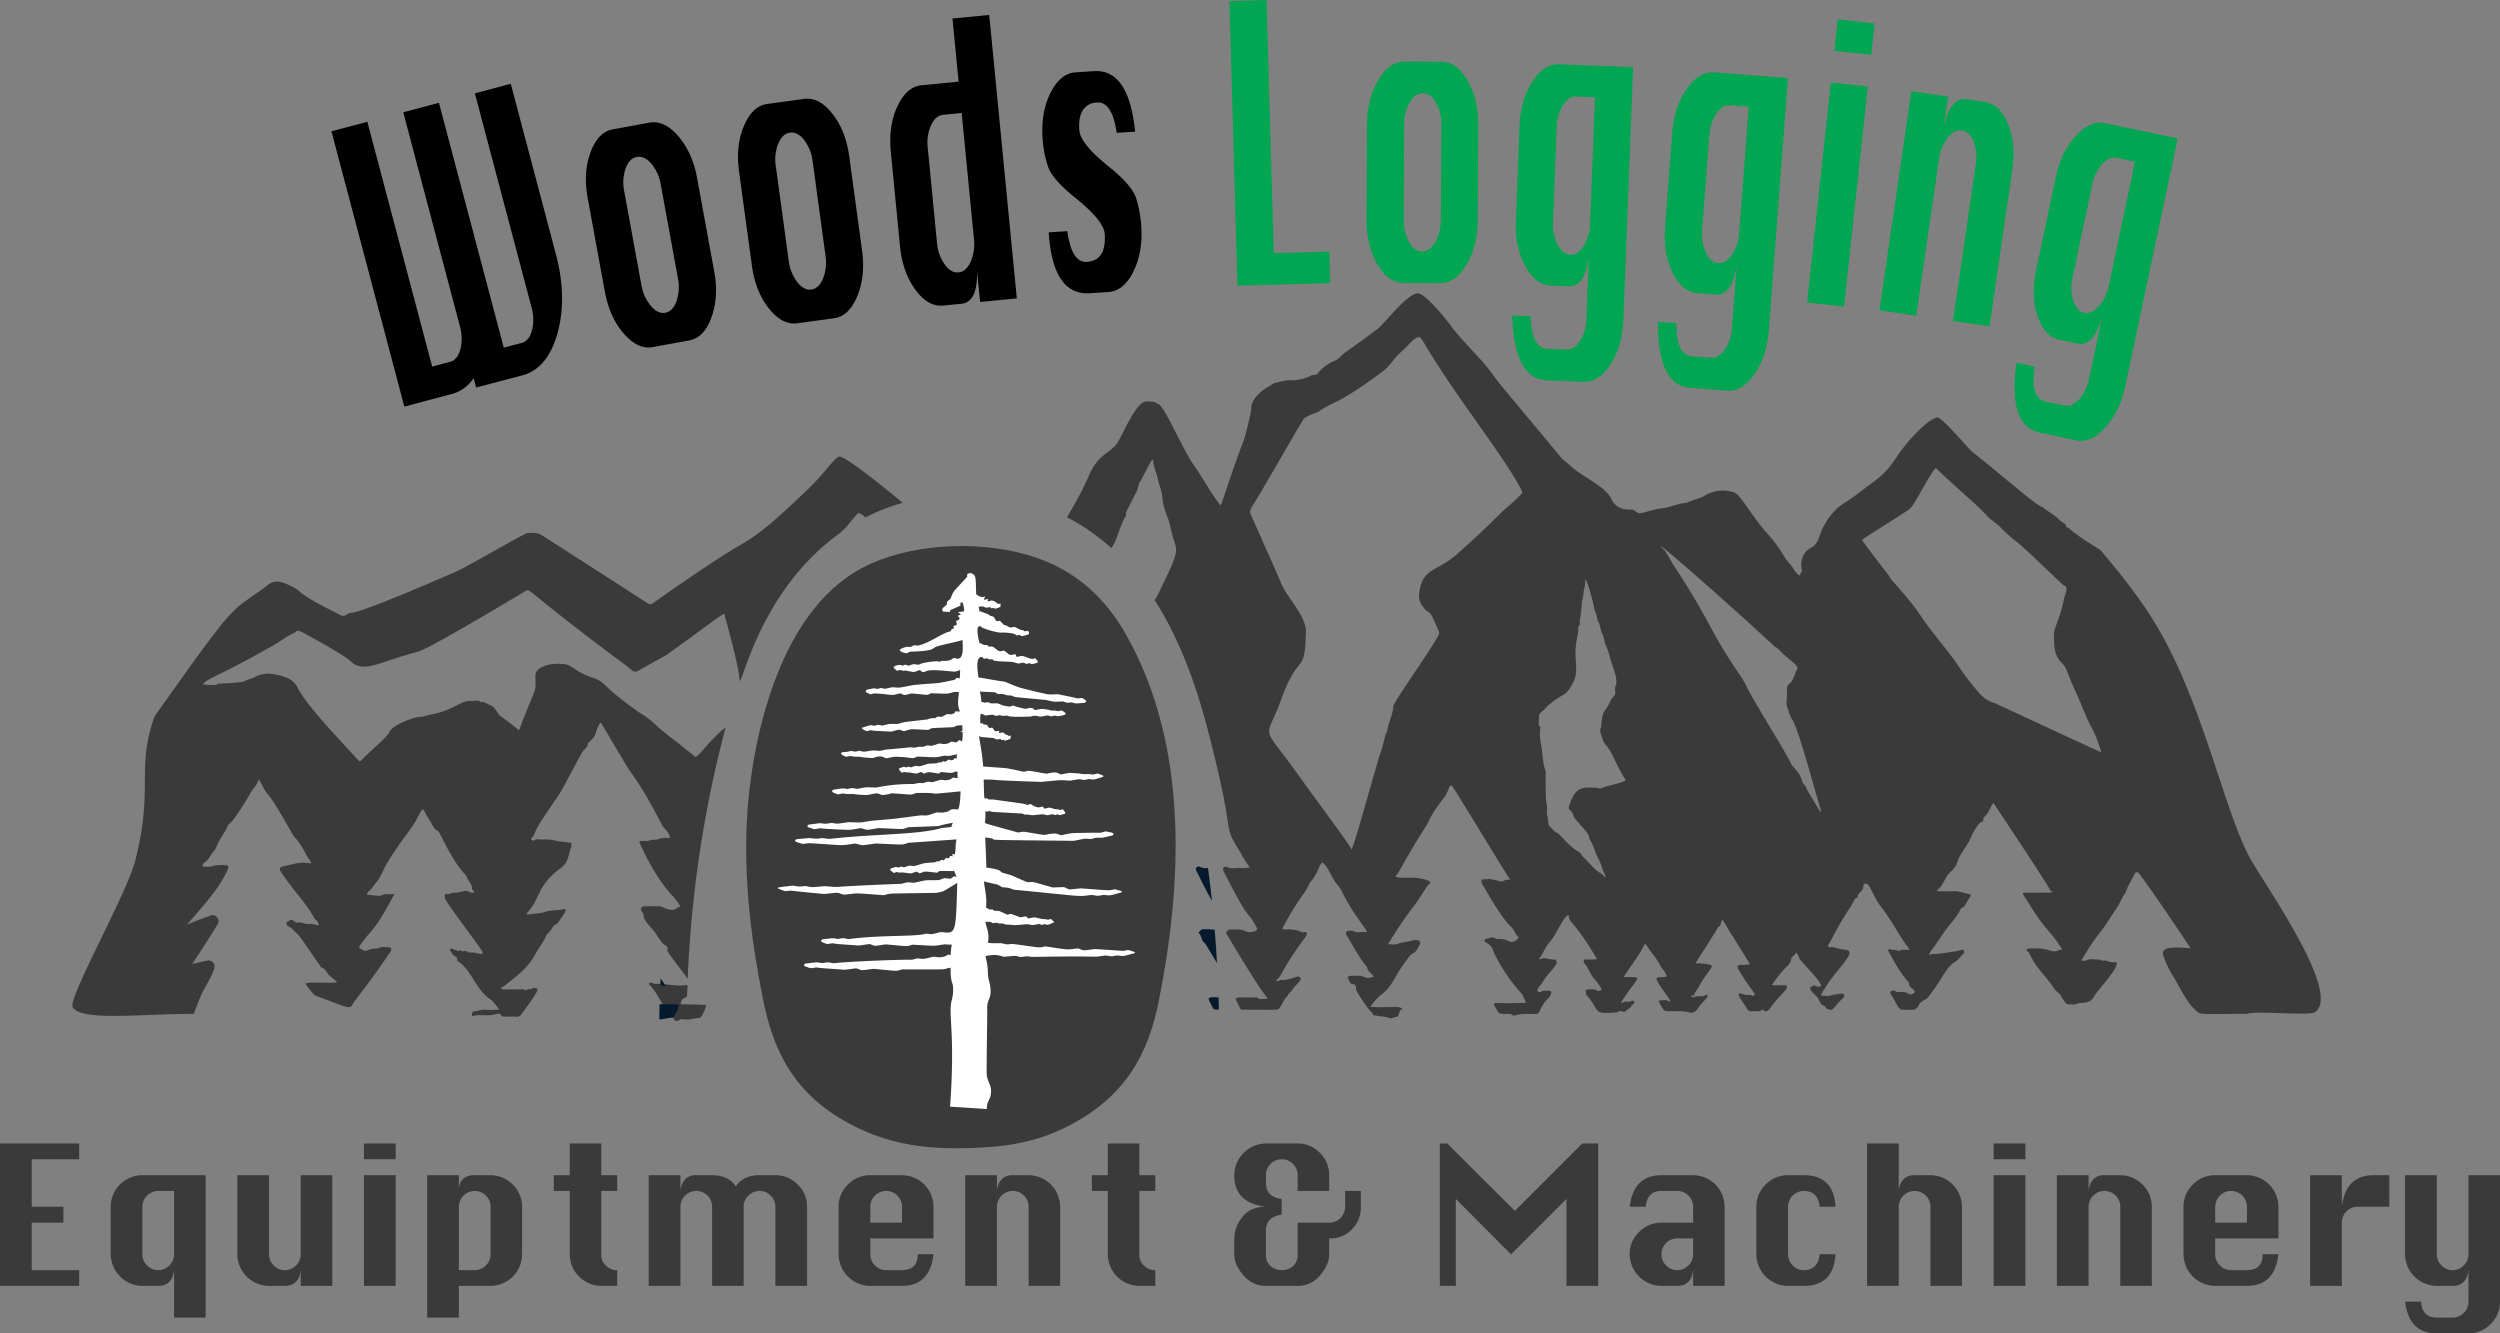 <svg id="Layer_1" data-name="Layer 1" xmlns="http://www.w3.org/2000/svg" width="1145.607" height="610.999" viewBox="0 0 1145.607 610.999">
  <rect x="0" y="0" width="1145.607" height="610.999" fill="#808080" stroke="none"/>
  <defs>
    <style>
      .cls-1 {
        fill: #3a3a3a;
      }

      .cls-2 {
        fill: #fff;
      }

      .cls-3 {
        fill: #051b2d;
      }

      .cls-4 {
        fill: #00a651;
      }
    </style>
  </defs>
  <title>favicon</title>
  <g>
    <path class="cls-1" d="M342.219,376.508c1.628-33.163,13.128-95.65,53.278-116.474,20.589-10.678,50.918-12.677,74.988-5.858,23.507,6.659,36.952,21.567,45.415,36.471,29.066,51.19,25.876,114.517,15.005,168.576C526.259,481.719,516.69,503.006,487.19,517.129c-15.053,7.206-29.793,8.899-48.069,9.051-17.816.148-32.677-2.703-46.927-9.744-29.488-14.571-38.152-36.47-42.679-59.148C344.173,430.523,340.894,403.505,342.219,376.508Z" transform="translate(0 0)"/>
    <path class="cls-1" d="M33.316,461.538c3.942,6.559,30.869,3.061,55.482,3.061,1.276-3.189,2.387-6.578,3.753-9.402,1.84-3.826,4.555-7.598,5.703-11.679a2.739,2.739,0,0,0-3.316-3.316c-2.332.419-4.537,1.075-6.796,1.476,3.972-6.031,7.926-12.117,11.661-18.257,1.184-1.913-.802-4.683-3.043-3.936-3.808,1.257-7.471,2.697-11.133,4.245,6.527-7.45,15.453-17.158,18.858-25.636.347-.864.164-1.512-.638-1.549a19.14,19.14,0,0,0-5.594.11,10.585,10.585,0,0,1-5.575.273c.328-.565.51-1.439,1.039-1.713,1.986-1.057,2.496-3.261,3.936-4.755a8.245,8.245,0,0,0,1.731-2.897c1.33-3.426,3.826-6.031,5.102-9.402.606-1.111,1.375.366,10.021-14.248,2.279-4.036,2.154-2.431,4.1-6.651,1.055,1.188,2.498,4.991,3.936,6.487,3.417,3.56,11.811,19.426,12.408,19.824,2.551,2.66,4.191,5.94,5.976,9.092.652,1.442,1.567,1.553,1.567,3.025a16.581,16.581,0,0,0-6.96,0c-8.946,2.198-9.421.423-2.879,9.366,3.826,5.102,8.145,9.839,11.188,15.36.925,1.704,1.644.802,2.241,3.59-1.357,0-1.501-.758-4.992-.583-1.549.055-2.879-.948-4.446-.692-1.81.509-2.417-2.46-4.3-.656-.291.237-.966,0-1.02.82-.055.693.146,1.33.729,1.512a7.082,7.082,0,0,1,2.387,1.786c3.268,2.817,3.555,3.985,12.791,17.164,1.822.437,2.278,2.078,3.371,3.298a32.239,32.239,0,0,0,3.407,2.897c2.518,1.676-11.221.024-13.957,1.093.219.346.31.693.528,1.057.164.224,3.323,4.5,3.936,4.5,15.716,5.925,15.806,6.628,17.419,3.371.307-.652,9.642-12.311,17.036-23.578.547-.802.291-1.931-.692-1.913-1.512.018-3.061-.474-4.519.291-1.214.608-2.171-.115-4.683.875-1.786.674-1.84.601-3.353-.255-.474-.255-1.13-.401-1.184-.674-.191-.841,4.806-6.712,5.011-6.942,5.01-5.42,9.802-15.446,10.695-16.818.601-1.057.073-.966-.583-.875-1.476.219-2.952-.346-4.501.528-.945.519-2.583.188-6.997-.219,0-1.367,1.33-1.694,1.95-2.606,1.166-1.64,2.496-3.098,3.589-4.81,2.819-4.713,1.19-4.164,10.55-17.401,2.533-3.644,5.43-7.015,7.306-11.06a21.801,21.801,0,0,1,1.658-2.769c.346-.638.802-.528,1.166.219.947,1.95,2.15,3.699,3.225,5.576.838,1.458,1.421,3.006,3.098,3.644.762.203,5.957,13.049,12.08,19.514a5.611,5.611,0,0,1,1.239,1.877c.638,1.786,2.496,3.006,2.278,5.266,0,.273.51.565.783.856a1.72,1.72,0,0,0,.401.474,2.753,2.753,0,0,1-.802.273,2.881,2.881,0,0,1-1.494-.164c-1.747-1.563-3.105.182-7.07.182-1.166-.018-2.205.984-3.48.62-1.365-.39-.817,1.981-.456,2.569,4.449,7.317,17.651,23.855,17.073,24.434-.986.616-.298.638-4.173-.164-.984-.146-2.004.328-2.933-.474-.456-.346-1.367-.182-2.15-.073-.547.018-1.057-1.312-1.622-.055-1.057-.51-2.314-.565-3.261-1.257-.164-.073-.565.109-.82.273a1.917,1.917,0,0,0-.055.583c.474.638.875,1.33,1.33,1.968.601.875,2.241.984,1.931,2.606,0,.109.31.255.401.419,6.278,4.103,8.165,13.12,14.941,17.528,1.467.997,3.634,4.258,3.826,4.482-.849.425-5.495.267-6.487.164-1.676-.164-3.116.71-4.756.71-1.364,0-1.424,2.314-.747,2.314,2.565-1.215,6.705.302,10.987-1.111a1.701,1.701,0,0,1,2.041.637c.714,1.234,2.612.287,6.888.693a2.434,2.434,0,0,0,2.332-1.203,115.649,115.649,0,0,0,7.07-10.204,2.225,2.225,0,0,0,.164-1.44,2.693,2.693,0,0,0-2.259-.164c-.656.802-1.804.036-2.259.51-.82.856-1.385-.128-2.023-.109-13.486.239-10.422-.06-8.145-1.822,10.659-8.248,11.374-10.14,14.74-15.852,1.512-2.551,3.371-4.81,4.373-7.598,2.059-1.148,2.35-4.045,4.792-4.81,4.822-6.788,3.956-5.882,3.407-6.705a.462.462,0,0,0-.383,0c-2.861.82-5.922.401-8.764,1.385-1.459.531-2.518.521-7.635,1.148-.765.018-.941-.229-.364-.856,6.408-6.968,3.94-12.019,15.706-20.735,2.842-2.15,3.207-5.63,4.227-9.037,0-.109.219-.164.219-.255,0-3.214-.101-1.622-1.494-2.114-1.786-.492-3.826-.237-5.612-.82a19.415,19.415,0,0,0-6.304-.528c-1.275.018-2.642-.583-3.826.583a7.917,7.917,0,0,1-1.221-.693,1.3,1.3,0,0,1,.456-.82c1.465-.889.384-1.995,5.102-8.91,7.559-11.55,6.759-9.468,9.839-15.287,9.98-18.601,7.806-14.599,9.329-16.399a3.581,3.581,0,0,0,1.33-2.278c.055-.619.984-1.257,1.549-1.786a7.23,7.23,0,0,0,2.223-3.808,16.697,16.697,0,0,1,1.749-3.936c.557-.65-.616-1.876,12.317,19.733,4.216,6.607,6.352,8.039,16.453,27.568.119.224,5.55,5.566,2.15,5.339a9.456,9.456,0,0,0-4.045.474c-1.403.565-3.043.073-4.482.747-.729.346-1.676.055-2.496.109-2.15,0-2.15,0-1.13,2.205,10.032,21.418,15.935,22.694,18.075,28.041-.437.11-1.057.055-1.367.328-2.885,2.627-6.517-.619-8.09-.619q-3.416-.082-6.888,0c-1.676.055-2.175,1.146-1.221,2.605.188.288.62.51.62.711.073,3.444,2.751,5.375,4.646,7.78,1.298,1.611,3.891,6.302,5.448,6.742a2.102,2.102,0,0,1,1.093,1.676c-.389,1.128-1.146-.045,9.129,13.629A535.914,535.914,0,0,1,332.52,333.301c-7.367,5.624-12.852,14.407-14.03,13.447-4.093-3.411-15.719-12.381-16.708-13.338-5.014-4.953-6.677-5.399-9.766-7.562C274.068,313.083,278.54,313.01,271.335,310.47c-7.52-2.525-9.172-5.572-12.372-6.068-4.142-.62-10.286-.087-12.955,3.098-.913,1.09-.601,2.446-.601,5.084,0,5.006.159,1.738-7.325,21.446-.2.638-.164.693-.711.237-7.872-6.452-7.826-5.504-8.91-7.106-1.093-1.549-2.077-3.444-4.063-4.154-1.33-.492-2.442-1.622-3.99-1.257-1.585-1.221-3.407-.383-5.12-.528-3.669-.37-8.121,4.451-16.872,5.995-2.205.401-4.263,1.366-6.559,1.33-1.732-.058-12.078,3.695-13.301,6.723-.931,2.303-5.462,5.619-12.991,13.119-.52.518-.911.528-1.367,0-10.215-11.212-22.685-24.079-27.459-32.579-1.141-2.019-2.209-5.458-11.68-6.924a12.444,12.444,0,0,0-8.126,1.312c-1.512.838-3.28,1.057-4.81,1.913-1.384.824-12.136,1.163-12.208,1.203-1.184,1.075-2.642.346-3.99.565a17.581,17.581,0,0,1-2.952-.328c2.088-2.852,7.419-3.621,32.087-17.729,3.371-1.877,6.377-4.373,9.949-5.885.406-.163.684-1.519,3.152-.383.224.106,18.46,9.766,22.339,13.356,6.333,5.846,12.544.555,31.012-4.264,5.263-1.316,49.063-27.666,49.287-27.805,2.152-1.375.468-.114,37.316,27.586,3.699,2.842,7.598,5.412,11.115,8.473,1.421,1.202,2.059,1.13,3.535.273,2.235-1.286,12.364-6.816,12.991-7.27,30.06-21.664,25.748-19.549,26.511-17.091.056.225,6.815,24.067,6.596,28.989,1.208,3.02,9.097-41.241,46.335-67.745,6.609-6.609-2.089,2.794,7.616-8.546.711-.856,2.296.255,3.79,1.603a89.058,89.058,0,0,1,17.055-6.687c-3.571-3.025-25.59-21.173-28.916-21.173-2.173,0-7.033,8.045-15.633,15.998-15.374,14.657-21.953,20.114-30.811,25.035-12.173,7.073-38.309,25.538-39.12,26.165a1.864,1.864,0,0,1-2.478-.055c-.321-.22-48.87-31.489-49.251-31.631a13.661,13.661,0,0,0-5.74-.51c-1.622.164-27.55,15.506-33.18,17.893-57.505,25.003-44.66,16.451-49.925,19.624a2.51,2.51,0,0,1-2.897-.091c-3.247-1.726-15.079-7.207-19.114-11.242a28.357,28.357,0,0,0-7.616-3.644,6.316,6.316,0,0,0-5.831.984c-18.998,14.448-12.139,3.804-52.33,60.493-8.658,24.745-.209,32.616-8.91,66.305C57.969,409.846,30.947,457.603,33.316,461.538Zm264.255-11.06a.792.792,0,0,0,0,.802c2.956,2.706,4.391,6.541,6.76,9.73.893,1.221,3.99,5.302,4.683,6.195a1.407,1.407,0,0,0,1.877.456,2.763,2.763,0,0,1,2.606-.51c2.443.289,4.638-.628,6.924-.692,1.481,0,3.147-5.601,3.261-5.904-13.01-.763-12.109.529-11.479-1.749.319-1.278,1.078-.897,2.624-2.332.192-5.887.756-5.137-1.348-4.92-4.464.364-8.746-.966-13.192-.674-.82,0-2.094-1.022-2.715-.401Zm191.354-213.438a92.76,92.76,0,0,1,20.316,14.103c2.897-3.783,3.589-9.922,6.705-14.704a.555.555,0,0,0,.055-.292c-.31-1.53.692-2.642,1.275-3.863,1.112-2.369,2.332-4.646,3.535-6.924.747-1.44.729-3.261,1.53-4.5,1.486-2.218,4.442-8.98,5.812-10.35.789,1.104-.466.141,1.64,6.159.638,1.95.948,3.972,1.622,5.922a25.922,25.922,0,0,1,1.367,6.578c.434,4.143,2.789,8.61,3.298,11.133,2.527,13.503,6.161,8.293-3.298,27.641-1.221,2.332-2.077,4.883-3.662,7.051,15.415,24.124,22.302,51.328,26.129,66.469,11.041,43.872,4.775,35.413,12.408,47.939,1.55,2.433,1.971,3.994,5.12,8.126a34.948,34.948,0,0,1-5.466.237c-1.735-.072-3.49.538-5.138-.528-.569-.379-2.388.435-1.512,1.859,13.383,26.387,9.907,16.109,15.178,25.928,1.223,1.6-2.966,2.74-4.974,1.749-2.292-1.147-4.647-.773-7.088-.875-1.075-.054-1.276.929-2.004,1.385-.02.39,15.191,25.772,18.822,29.791.346.401.346.747-.255.656-1.312-.219-2.824.62-4.154-.547-.456-.328-1.385-.055-2.132-.055-5.786,0-8.698-.643-7.471,1.567,1.76,3.313,1.67,3.99,2.824,3.99,17.376,0,15.987.472,17.164-1.112,1.221-1.731,1.895-3.936,3.68-5.375-.055-1.13,1.111-1.44,1.64-2.205,3.172-4.475,5.016-4.704,3.717-6.232-1.027-1.027-4.527,1.62-8.637,1.276-.456-.036-.875.401-1.33.565-.237.055-.547-.109-.82-.164.055-.128.055-.346.164-.437,1.713-1.221,2.369-3.17,3.371-4.865a140.981,140.981,0,0,1,9.438-14.157c2.832-4.091-.399-2.468-1.276-2.806-5.437-2.58-9.774.014-8.509-2.405,7.499-14.103,9.424-14.024,12.354-20.48,3.798-3.739,4.52-10.293,6.122-8.691,3.008,3.009,3.332,6.376,6.905,10.513,2.031,2.333,1.686,4.615,10.076,16.453,3.022,4.231,3.331,4.697,2.46,4.61-2.004-.328-4.079.567-6.049-.62-.343-.206-1.002,0-1.512,0-1.64,0-2.041.729-1.184,2.205,2.806,4.628,5.284,9.548,8.782,13.793,1.338,1.625-.611.916,3.061,4.282.838.783.514.799-.346.984-2.051.439-2.041.456-4.063-.328-1.204-.473-3.166-.396-5.74-.328-.984.018-1.567.856-1.039,1.512.692.857.674,2.478,2.478,2.314.292-.054,1.166.929,1.111,1.44-.219,1.676.893,2.788,1.622,3.972,4.838,7.676,5.281,6.772,5.958,8.199.312.701-.516.433,4.573,1.275a6.921,6.921,0,0,1,2.678.474c1.33.856,2.788-.528,4.337-.528.188,0-.179.218.437-1.221.869-2.389.447-1.562,1.713-2.132-1.433-1.909-5.056-.459-14.832-1.111,6.112-8.315,6.424-4.119,12.335-15.014,1.067-1.967,5.672-8.259,5.849-8.436a11.573,11.573,0,0,1,1.968-1.385c1.348-.929,1.822-2.606,2.66-3.881.237-.474-.273-1.695-.783-1.749a8.294,8.294,0,0,0-2.515,0c-2.296.875-4.792.747-7.051,1.64-1.189.376-.993.296-4.282.11a182.535,182.535,0,0,1,10.695-15.998c3.62-4.5,7.034-10.815,7.999-11.406,2.895-1.774-5.167-3.162-8.054-3.061-.225.007-6.684.191-6.96-.31-.565-.747.547-1.111.875-1.676,8.473-15.479,12.868-21.328,13.902-23.559,1.931-4.41,4.883-8.017,7.707-11.844,1.548-2.212,1.901-5.756,3.116-4.628,1.527,1.781,25.513,41.689,26.675,42.928-.929.164-1.996-.069-2.606.364-1.964,1.395-3.589-.656-5.412-.255-.273.054-.729-.401-1.02-.401-1.348.018-2.679.164-4.008.237-.456,1.603.692,2.77,1.294,3.863.931,1.629,7.984,14.158,12.262,17.966a9.362,9.362,0,0,1,2.041,3.189c.237.77,3.138,1.574-1.057,3.48-2.577.623-1.881-1.427-7.252-1.275a1.517,1.517,0,0,1-.929-.11c-1.658-1.439-3.224.173-4.81.146a1.554,1.554,0,0,0-.219,1.075c1.44,1.075,2.97,1.84,3.59,3.517,2.966,7.635,9.988,17.05,13.611,20.68.583,1.348,1.221,2.624,1.822,3.954-14.395.645-15.437-.762-14.558,1.275,2.187,3.568,1.307,3.966,5.776,3.808a3.57,3.57,0,0,1,2.606.583c.744.744,1.791-.583,6.122-.583.821,0,4.144.115,4.956,0,1.59-.199,1.601-3.917,5.375-7.288a4.235,4.235,0,0,0,1.111-1.986c.364-.911-.182-1.385-1.385-1.33-1.166.055-2.387-.219-3.462.638a1.341,1.341,0,0,1-1.111-.164c-.851-1.632.73-2.08,2.241-4.574,2.175-3.638,3.318-4.019,5.976-7.817.656-.893.201-2.442-.765-2.387-1.64.109-3.17-.492-4.737-.619-.865-.089-1.085.721-2.15.401a.961.961,0,0,1,.128-.456c1.804-2.332,2.715-5.211,4.701-7.38,3.015-3.325,6.679-12.522,8.691-12.281,0,3.835,2.151,1.849,12.973,20.17a41.999,41.999,0,0,1-5.229.109.992.992,0,0,0-.692,1.64c2.077,2.259,2.715,5.375,4.92,7.561a23.005,23.005,0,0,1,3.025,4.3c.091.164-.273.747-.528.856-2.473.594-.723-1.358-6.778-.401.182.929.109,2.095.692,2.66,6.269,7.092,2.072,8.575,13.155,7.707,1.057-.109,2.132-1.075,3.116-.51.711.401.92.337,1.367-.109.839-.838,2.275-1.374,2.606-2.277.343-.937,2.114-1.221,1.184-2.478-.219-.237-1.382.288-2.095.419-1.017.186-2.059-.419-2.934.51-.128.164-.528,0-.856-.055a2.042,2.042,0,0,0,.346-.601c7.561-11.779,10.254-11.096,2.059-11.096-1.782-.242-1.152-.013-.565-1.057,4.285-6.296,6.998-9.949,8.582-13.21.401-1.057.929-.911,1.33-.346,1.895,3.225,4.555,5.867,6.25,9.31.456.893,1.294,1.731,1.84,2.642,1.567,2.551,1.53,2.569-1.385,2.66-1.156,0-1.873-.068-2.15.784-.167,1.392,6.156,9.191,6.45,10.367-.31,0-.692.091-.82-.055-1.33-1.039-2.824-.273-4.209-.456-.091,0-.456.601-.364.656,2.523,4.746,2.68,4.205,3.954,4.336,2.954,0,7.66-.222,9.766.51,1.458.528,3.043.036,4.136-1.786,1.659-2.782,6.791-6.637,3.517-6.086-.292.049-.656.401-1.02.456-1.476.109-3.025-.237-4.428.583-.219.164-.638-.218-.984-.419-.055-.055.055-.401.109-.565.237-.51,1.257,1.166,1.221-.456,0-.642,1.211-1.866,2.095-3.48,3.527-6.682,7.577-9.586,5.157-10.021a24.447,24.447,0,0,0-5.976-.656c-1.35.118-.626-.026,5.976-10.696.875-1.403,1.767-2.824,2.715-4.227.474-.692.51-1.749,1.622-2.15.686-.237.514-2.19,1.166-2.843.725.565,2.237,3.358,2.715,4.173,3.955,6.708-3-5.197,10.021,16.107a19.402,19.402,0,0,1-4.537.292,1.076,1.076,0,0,0-.966,1.658c4.183,7.554,8.306,11.763,7.707,12.062-.346.291-1.09.689-1.221.547-.854-.93-1.968-.292-2.915-.492-.856-.201-1.694-.474-2.606-.638-2.294-.388,1.971,4.746,3.207,7.015a2.087,2.087,0,0,0,2.369,1.111c1.458-.291,3.116.565,4.428-.656a.686.686,0,0,1,.565.054c2.075,1.837,2.796-.643,5.029-3.225,5.033-5.812,5.989-6.189,5.812-7.544-.041-.639.41-.528-6.232-.528-.164,0-.31-.164-.51-.219a53.594,53.594,0,0,1,5.685-7.288c1.166-1.33,2.933-2.387,3.061-4.646.039-.772,1.135-1.19,2.442-2.824,2.798,4.666-1.431-.179,6.705,8.91,1.578,1.803,6.218,6.84,3.826,6.669-.62,0-1.385.055-1.731-.237-1.093-1.038-1.549.583-2.423.401-.827,1.322,2.5,3.755,3.353,4.992.893,1.385,1.166,3.189,3.061,3.753.437.128.432.981,1.276,1.276,2.73.955,1.778.764,6.104-3.826.474-.528,1.093-.984,1.549-1.549a1.048,1.048,0,0,0-.875-1.64,33.177,33.177,0,0,0-6.322,1.221c-1.13-.091-2.187-.237-3.334-.292a11.873,11.873,0,0,1,1.786-3.225c5.17-8.894,15.258-16.883,9.62-17.729a26.526,26.526,0,0,1-5.74-1.221c-.741-.271-2.004.51-2.332-.419-.2-.565.656-1.549,1.057-2.296,7.346-14.19,8.887-14.56,10.495-18.148.346-.747.51-1.494,1.458-1.622a.87.87,0,0,0,.51-.619c-.357-1.481,2.966-2.76,2.551-4.865-.073-.419.474-1.166.802-1.166,2.517-.302,3.051,5.267,7.707,11.133,4.537,5.885,7.871,12.627,12.354,18.567,1.129,1.568-2.622-.229-4.701,1.33-1.057-1.038-2.551-.219-3.608-.929-.565-.401-.674,0-.929.2-.51.328-.164.51,0,.856,2.66,4.865,5.248,9.694,8.928,13.775.729.801.255,1.822,1.039,2.442,2.76,2.193,1.956,2.153,1.731,3.006-.802-.237-1.24,1.015-2.46.219-2.948-1.925-4.558-.029-6.213-1.385-.538-.441-3.47-.325-1.694,2.041,1.98,2.64,2.96,6.876,5.157,6.596,3.732-.211,6.057,1.041,7.507-2.496.484-1.157,3.377-2.466,3.626-2.77,7.402-9.019,8.079-13.824,12.991-16.799,1.385-.875,2.405-2.533,3.735-3.699.255-.237.2-.984.146-1.439-.317-.739-2.843.278-3.626.383-3.517.401-6.906,1.294-10.422,1.221a5.785,5.785,0,0,0-1.895.565,5.336,5.336,0,0,1,.656-1.731c2.66-3.334,4.792-6.96,7.361-10.35,1.494-2.095,3.334-4.008,4.737-6.158,1.663-1.997,1.262-3.44,3.079-3.753,1.075-1.676,2.15-3.444,3.225-5.157.109-.164-.237-.82-.456-.82-2.369-.401-4.592-1.33-6.96-1.33-.605.013-7.491.18-7.999-.2.073-.146.073-.364.237-.419,2.861-2.278,3.425-6.286,6.323-8.582a9,9,0,0,0,2.715-4.226c1.385-4.1,4.519-7.197,6.195-11.188a25.946,25.946,0,0,1,3.936-6.487c.565-.674,1.95-.456,1.786-2.059-.055-.711,1.275-1.476,1.804-2.351,1.257-2.104,1.588-3.212,2.788-5.011.227.34,25.763,38.675,25.91,39.83.304,1.32,6.212,1.348-11.078,1.348-1.549,0-1.64.164-.711,1.603,2.442,3.772,4.756,7.653,7.416,11.297,3.906,5.248,5.744,6.269,9.967,13.028-.984.255-2.004.71-3.025.929-2.73.168-2.496-.853-7.215-1.257-.544-.031-5.499-.22-5.812.273-.62.82.528,1.075.875,1.749,4.348,8.568,8.29,11.056,11.734,16.617.729,1.221,2.296,1.622,2.933,3.098.259.628,2.472,3.942,3.061,3.844,1.512-.218,3.061.456,4.537-.401.956-.555,5.479.602,7.47-3.043,1.556-2.973,9.793-11.19,10.477-15.069.261-1.567-2.112-.155-4.464-1.421-1.02-.528-2.442.492-3.407-.674-2.041.31-4.136-.62-6.086.51a2.826,2.826,0,0,1-2.314-.2,2.896,2.896,0,0,0,.619-.656,96.151,96.151,0,0,1,7.471-11.297c3.025-3.754,5.412-7.926,8.181-11.862,1.512-2.296,2.337-4.923,4.045-7.088a7.391,7.391,0,0,0,.656-1.913c1.166-2.241,2.35-4.446,3.517-6.651.601-1.057,1.303-1.091,2.15,0,6.301,8.112,23.334,33.849,23.505,34.073-5.467-.363-14.138-1.422-12.536,3.316a43.598,43.598,0,0,0,4.555,9.584c2.915,4.628,5.867,11.461,9.912,15.16,2.953,2.648.38,1.986,24.088,1.986,2.897-1.567,28.352,1.02,30.939-.747,12.755-8.782-24.088-59.782-30.283-71.589C1019.016,370.306,1009.04,321.3,988.045,286.4c-7.398-12.281-16.308-23.468-25.582-34.383-5.808-3.624-11.149-6.944-14.686-10.258-1.439.109-.856-1.622-1.95-1.986a10.879,10.879,0,0,1-2.387-1.786c-2.259-2.259-5.157-3.644-7.598-5.685-2.213-.233-15.602-12.121-32.16-25.345-1.731-1.439-14.121-16.162-16.016-15.706-5.205,1.268-14.97,12.725-18.075,17.492-5.672,8.614-8.412,10.032-14.668,14.723a115.36,115.36,0,0,1-9.602,6.942c-5.74,3.425-9.73,9.839-11.406,14.886-.765,2.241-1.531,4.336-4.027,5.721-3.79,2.041-5.175,6.25-4.154,10.313.146.601-.51,1.038-.656,1.53-.219,1.02-.783.929-1.221.383a11.915,11.915,0,0,1-2.187-2.879c-1.038-1.694-2.606-2.97-3.644-4.701-5.47-8.981-7.589-10.292-9.857-13.082-7.394-9.145-10.697-15.987-13.702-16.982a16.157,16.157,0,0,0-12.937,1.33c-2.66,1.64-5.831,2.041-8.527,3.48-4.154.218-7.871,2.259-12.026,2.606-3.13.31-7.508,2.113-9.694,2.15-1.494.018-2.296-1.84-3.826-1.676-3.845.292-7.47-1.275-9.019-4.701-2.706-6.142-13.817-10.355-19.059-15.597-1.275-1.275-3.006-2.186-4.063-3.571-.149-.201-23.52-28.27-23.978-28.789-8.809-10.404-7.245-9.887-12.846-16.034-3.749-4.166-9.84-10.279-13.975-15.943-1.039-1.476-11.169-14.413-14.777-14.413-4.865,0-14.868,13.301-18.239,16.089-2.082,1.691-14.263,10.443-14.668,10.696-1.786,1.111-3.006,3.098-5.193,4.081a19.674,19.674,0,0,0-7.707,5.666c-1.02,1.312-2.29.509-3.462,1.276a20.073,20.073,0,0,1-8.473,2.041c-2.66-.237-5.12.62-7.689,1.202-1.275.292-2.15,1.33-3.261,1.84-3.011,1.481-7.912,6.059-7.653,9.694.109,1.494-2.715,12.791-3.48,14.777-7.487,19.744-10.324,30.985-10.768,29.645-5.073-6.634-7.986-12.532-12.335-18.658-4.083-5.614-13.038-26.138-15.688-27.44-.656-.31-1.33-.765-2.041-1.093-.51-.182-4.1-.601-5.157.055-4.92,2.933-9.839,16.053-12.335,19.223-2.35,3.006-5.831,4.555-8.272,7.361-5.199,6.039-2.379,5.968-14.393,26.148ZM873,234.654c3.374-2.25,2.869-1.716,8.254-11.169,1.53-2.624,5.412-9.438,5.922-8.928,10.3,9.984,18.468,16.319,23.359,21.829,1.84,2.041,4.337,3.28,6.25,5.357a73.065,73.065,0,0,0,8.163,7.179c3.17,2.616,20.056,18.778,20.28,18.968.528.365,1.385.674,1.531,1.13a3.991,3.991,0,0,1-.055,2.442c-.82,2.205-1.148,4.537-1.767,6.76-2.212,8.492-3.81,9.217-3.717,13.41,0,3.948.082,8.328,3.061,11.57,3.644,3.991,1.84,2.917,7.197,14.504,2.332,4.883,3.972,10.021,6.487,14.796,1.95,3.644,2.588,4.774,4.974,12.226-.357.063-48.406-22.362-48.631-22.43a14.275,14.275,0,0,1-6.742-4.045,126.44,126.44,0,0,1-11.552-15.178c-3.68-4.974-7.635-9.748-11.406-14.668-6.186-8.12-4.556-7.837-18.33-23.286-.328-.383-.39-.905-.674-1.275-11.199-14.558-9.959-13.226-11.734-15.433-1.265-1.538-1.383-.434,19.131-13.756Zm-60.639,60.821a2.866,2.866,0,0,0,.893.856c1.768.711,2.751,2.408,4.154,3.589,8.163,6.872,6.581,5.452,5.211,8.582-.109.182.018.492-.055.62-.783,1.367-1.093,3.043-2.387,4.027a3.113,3.113,0,0,0-1.33,3.17c.239,3.053-.518,5.866.073,7.471.765,2.022,1.203,4.282,2.442,6.122,3.048,4.609,11.264,36.147,13.082,41.434.036.2-.182.546-.292.82-4.722-8.25-5.333-8.54-6.614-11.515-.437-1.002-1.549-1.713-1.768-2.715-1.023-4.436-4.356-6.337-4.974-7.926-1.565-3.769-16.91-28.161-20.207-35.02-2.933-6.132-6.462-9.119-15.415-25.145a328.975,328.975,0,0,0-18.403-31.03c-1.585-2.478-2.697-5.302-4.737-7.434C754.641,243.978,788.516,273.322,812.361,295.475Zm-107.12,33.053c-.109-1.95,1.84-2.569,2.824-3.79a10.96,10.96,0,0,1,1.95-1.95c6.821-5.558,6.874-3.429,9.73-7.999,5.057-7.996.549-11.409,3.006-22.739.766-3.281.34-4.859.565-5.084,1.075-.765.437-1.895.583-2.842,1.17-5.221.583-6.81,1.33-9.748.401-1.439.346-2.824.62-4.154a14.185,14.185,0,0,0,.565-4.1c0-3.52,3.984,10.564,4.355,13.975,1.184,1.439.784,3.316,1.731,4.974.875,1.494.838,3.571,1.658,5.175.82,1.585.947,3.371,1.512,4.974a35.287,35.287,0,0,1,1.877,5.156c.663,3.562,4.416,10.957,2.715,14.103-.51.948.164,2.515-.182,3.608-.364,1.093-1.64,1.877-2.041,2.934-1.345,3.401-2.789,4.194-3.498,6.323-1.047,4.049-.436,5.099-1.148,6.669-.383.875.2,2.132.528,3.189a10.874,10.874,0,0,0,1.53,3.663c3.628,4.12,4.345,8.136,9.074,15.943.456.802.601.747-.383,1.185-3.571,1.53-7.489,1.877-11.024,3.462-.164.018-.437-.364-.674-.364-8.088-.578-10.452-.499-13.41,8.236a1.481,1.481,0,0,0,.437,1.895,4.587,4.587,0,0,1,1.567,2.769c.666,1.997,7.98,8.057,7.252,10.404,2.095,2.824,2.587,6.432,4.337,9.438a30.199,30.199,0,0,1,1.913,5.102c.237.765.765,1.385,1.057,2.132.315,2.203.063.458-2.332-1.057-3.079-1.822-5.047-4.828-7.635-7.124-.729-.638-1.065-1.862-1.822-2.278-4.875-2.678-9.151-8.476-10.076-8.855-1.494-.601-2.332-1.95-3.498-2.952-1.075-.896-.474-2.549-1.166-4.756-.492-1.312-.055-2.879-.164-4.318-.237-4.752-.619,2.292-.619-14.394a6.47,6.47,0,0,0,0-1.877c-1.203-3.189-1.276-6.596-1.713-9.876-.437-3.043-1.275-6.195-.765-9.402.055-.292.146-.729,0-.911C704.567,331.788,705.314,330.112,705.241,328.528Zm-130.916-97.354c2.554-3.685,22.417-38.604,23.177-39.32,1.766-1.595,6.03-2.746,6.742-3.262,7.072-4.947,8.214-2.757,28.825-17.947,4.191-3.03,4.804-5.76,10.131-10.44,2.041-1.767,5.047-5.922,7.38-5.74.583.055,3.589,5.412,4.646,7.124,15.221,24.589,34.619,48.439,41.944,63.007.709,1.419.899.954-3.098,4.81-1.002,1.002-4.899,4.266-5.685,5.047-9.139,9.083-11.6,11.3-20.662,19.441-8.861,7.809-15.089,6.435-17,15.67-.711,3.48-.82,4.992.802,7.689,3.301,5.125,3.032.896,5.922,7.762,2.181,5.18,2.442,4.837,1.585,6.359-5.115,9.068-20.608,30.604-20.608,32.36-.109,3.662-2.077,6.924-2.587,10.495-.182,1.093-.948,2.095-1.184,3.244-.82,4.209-2.405,8.163-3.535,12.262-7.146,24.931-12.026,42.739-12.026,39.047-2.198-3.869-19.214-26.681-21.1-29.408-20.358-28.991-18.524-19.001-11.789-36.46,9.284-26.34,11.641-11.927,12.226-33.362.084-7.889-9.548-16.259-11.953-23.76-.068-.232-13.447-30.329-13.538-30.556C572.468,234.103,573.895,231.779,574.326,231.174Z" transform="translate(0 0)"/>
    <path class="cls-2" d="M359.701,408.36c4.694-.352-1.297-.432,17.96,1.293,7.281-.688,5.292-.809,9.065.342,7.612-.799,3.602-.805,18.251.22,3.907-.962-.527-.663,24.294-1.073,3.835-.878,1.739.022,9.403-4.562-.703,23.401-.519,23.44-7.349,22.492-5.305,1.243-3.781,1.11-6.889.756-5.6,1.563-19.499.46-35.631,2.513-3.014-.553-1.91-.512-4.81-.073-2.982-.445-1.398-.461-7.228.183-.726.776-.73.491-.12,1.244,2.815,1.098,1.705,1.01,4.81.549,3.457.488,1.039.244,12.183,1.049l4.859-.708c3.134,1.091,1.52,1.006,7.324.171,11.542.98,9.12,1.078,12.28.134,11.956.63,8.687.701,14.866-.158,3.14.184,2.546.203,3.191.024a31.47,31.47,0,0,0-.508,4.842c-1.445-.155-.763-.31-2.973.805-2.756.366-1.633.387-4.859-.012-5.374,1.299-4.473,1.083-7.397.769l-2.442.634c-4.375-.146-28.137.732-36.017,1.61-3.076-.527-1.886-.534-5.173-.073-3.257-.446-1.536-.471-7.833.232-.727.792-.749.506-.048,1.244,3.075,1.069,1.886.988,5.173.512,3.698.463,1.112.22,13.03,1.061l5.245-.659c3.283,1.12,1.535,1.023,7.856.244,12.363,1.092,9.783,1.171,13.198.244,25.144-.016,16.55.188,22.191-.78,0,8.529,1.297,5.837,1.16,10.489-.121,4.123-.991,4.123-1.136,8.245-.197,6.683,1.767,16.74-.264,44.953,15.268.986,11.766.761,16.849,1.085-.097-3.805,1.74-4.074,1.885-7.44.393-3.764-1.865-5.038-1.958-8.977-.121-4.122.337-25.499.241-29.609-.121-4.122,1.644-4.122,1.547-8.245-.121-4.122-1.112-4.11-1.233-8.233-.223-8.971-3.209-7.232,2.103-8.086a13.09,13.09,0,0,1,5.076.829c6.469-.512,4.739-.573,7.905.134,3.379-.476,2.171-.439,5.245-.073,38.323-.628,23.858.513,33.794-.659,3.134.483,1.946.51,5.173-.012,3.143.338,2.054.575,8.243-1.147-.837-.747-.106-.401-3.264-1.366-3.389.625.563.544-15.253-.427-6.159.762-4.48.878-7.615-.305-6.485.66-3.148.81-15.156-.903-3.48.683-.603.781-14.987-1.147-3.105.278-1.966.371-4.979-.305-5.869-.043-4.631.037-6.309-.256.983-4.174-.816-7.241-1.112-9.514,2.78-.059,2.012-.218,3.384.598,2.067-.279,1.393-.335,2.973.171,1.868-.088,1.234-.2,2.756.415,6.571.236,1.637.596,9.983-.159,3.191.498,1.938.548,5.439-.097,1.643.568.947.543,2.683.097,1.435.375.919.648,4.351-.915l-1.523-1.464c-2.548.735-.554.08-3.94.049-4.498-.967-3.052-.947-6.43-.256-1.339-1.213-.375-1.071-3.723-.549-5.22-1.917-3.859-1.74-5.825-1.171-4.583-2.064-3.199-1.685-6.213-1.854-.822-.737-.303-.604-2.006-.512-1.692-.989-1.422-.924-1.668-.842.911-6.063-2.107-13.576-.169-11.843,6.659,1.496,5.023.944,7.518,2.403,3.805.384,2.548.134,5.39,1.159,35.229,3.445,28.484,3.147,35.8,2.415,3.278.483,2.031.513,5.439-.024,3.072.272,2.098.595,8.533-1.293-.884-.692-.143-.399-3.481-1.293-3.449.667-.471.647-15.616-.402-6.312.57-4.862.668-6.527-.086-1.424-.644-.169-.515-6.285-.329-10.447-2.92-8.044-2.528-11.676-2.415-8.875-3.714-4.908-2.534-11.676-4.44-1.335-1.199-.685-1.225-7.107-2.318.094-1.56-.478-13.63-.483-13.758,11.227,1.277-12.714,1.022,40.635,1.549,6.091-1.2,4.361-1.048,7.832-.817,2.959-.747,1.77-.638,5.149-.561,5.868-1.371,4.803-.909,5.222-1.866-1.064-.667-.218-.383-3.699-1.086-2.872.79-1.704.671-5.053.61-12.417.22-9.067-.067-15.277,1.147-3.161-.966-1.989-.852-5.124-.622-2.988.6-1.844.582-4.98.183-8.467-1.405-6.196-1.297-9.645-.793-16.364-4.561-13.954-3.799-15.181-4.452a44.234,44.234,0,0,0,.242-5.501c.7.507.258.464,1.982.11,1.353.5-.496.279,10.829.939,4.925.287,3.87.09,5.125.708a11.627,11.627,0,0,1,3.457.293c5.83-.542,4.295-.569,7.035,0,2.843-.6,2.087-.617,3.457-.049,1.46-.445.872-.442,2.272-.012,2.754-.762,3.197-.499,1.209-2.732-1.329.503-.783.491-2.103.073-1.386-.016-.527.128-3.989-.817-2.831.66-2.05.791-2.973-.452-2.67.498-1.745.577-4.061-.207-2.005-1.211-1.251-1.083-2.901-.512-2.352-.732.515-.228-15.882-2.537-2.528-.029-1.946.114-2.707-.561-1.643.195-1.229,1.489-1.572-8.575,9.81.135-2.069.182,26.397,1.086,10.559-.981,7.663-.884,13.174-.561,5.163-.82,3.733-.781,6.502-.305,2.553-.527,1.562-.509,4.303-.171,5.804-1.616,5.563-1.474,1.885-2.805-2.524.571-1.54.542-4.279.22a14.422,14.422,0,0,1-4.303-.232c-5.357-.338-3.408-.409-8.485.439-1.843-1.038-2.187-1.245-6.358-.329-9.571-1.614-7.438-1.545-10.37-.878-9.739-2.043-5.54-1.461-18.709-2.427-.556-8.599-2.403-14.051-1.547-14.051.484.669-.621.414,6.382,1.025,1.523.784.81.664,3.19.415.487.691.111.603,1.45.342.611.57.189.537,1.619.122,1.83-.708,1.417-.26,1.619-2.073-1.247.307-.872.355-1.45-.183-.934-.179-.457.047-2.151-1.208l-1.91.28c.22-1.269.651-1.023-1.693-.793-1.625-2.05-.932-1.813-2.61-1.391l-1.233-1.646c-1.926-.15-1.54.013-1.693-.634-1.22.103-.946.158-1.281-.195,0-4.75-.227-4.71,2.296-3.366,4.12-.469,3.075-.539,4.81.183,2.128-.427,1.382-.441,3.264-.012,5.098-.529-2.265.797,12.666.305,1.977-.484,1.242-.447,3.191-.232a5,5,0,0,0,3.143-.061c1.977-.287,1.2-.346,3.118.207,1.914-.44,1.195-.451,3.143-.037,3.119-.635,5.196-.7,1.571-2.732-1.832.484-1.139.483-3.022.085a6.785,6.785,0,0,1-2.997-.366c-3.569-.498-2.172-.56-6.067.146-1.596-1.157-.934-.976-2.852-.915-2.01.507-.746.612-5.85-.646-1.735-.599-.952-.602-3.022.012-3.623-.645-2.355-.305-5.487-1.549-3.655.044-2.72.176-4.303-.5-2.043.246-1.319.276-3.118-.207a25.455,25.455,0,0,0-.677-4.659l6.889.317c1.859,1.03,1.008.825,3.77.78,2.162.752,1.296.573,3.82.72,2.194.912-.644.465,15.737,2.025,4.718,1.014,2.905.829,7.953.683,2.153.734,1.237.657,3.916.427,2.345.63,1.022.561,6.043.195.758-.751.702-.467.339-1.232-2.039-1.241-1.108-1.064-3.698-.756-2.418-.634-.641-.234-9.041-1.964-5.144.184-3.011.376-9.451-1-10.358-2.62-7.042-1.534-14.746-4.683-7.94-1.153-9.574-1.727-12.135-1.952-.329-1.951-1.715-10.291,1.789-9.282.315.098.338.585.653.659.362.085,1.185-.22,1.547-.159.315.049.607.388.895.451.317.07,1.063-.061,1.354.024,1.222.285-.816.536,3.263.866,1.572.146,4.835.122,6.358.366.604.098,1.593.592,2.248.634.675.043,2.006-.415,2.683-.329.362.049.725.488,1.088.512.362.037.991-.317,1.353-.305.898.032.379.913,3.723-.219.342-.932.482-.312-1.063-2.11a4.781,4.781,0,0,1-1.112.378c-1.428.018-3.529-1.305-4.931-1.379-.629-.037-1.886.512-2.417.354-.459-.134-.024-.878-.459-1.025-.508-.183-1.861.293-2.442.183-1.136-.22-1.885-1.757-3.07-1.915-.411-.061-1.136.342-1.523.293-1.45-.171-2.538-1.964-3.916-2.232-.315-.061-1.018.161-1.306.073-.269-.083-.218-.488-.459-.586a17.723,17.723,0,0,0-1.91-.244c-.556-.146-1.281-.781-1.91-.793-.106-.573-2.338-8.629.532-7.66.29.097.436.475.701.585a34.934,34.934,0,0,0,7.736,2.232c.631.092,2.03-.012,2.683.036,6.109.441,4.518,1.12,5.342,1.268.339.073,1.04-.207,1.378-.158.314.048.534.459.87.5a15.648,15.648,0,0,0,3.239-.805,1.048,1.048,0,0,0-.362-1.586c-.29-.098-.992.244-1.306.195-.315-.037-.576-.38-.846-.475-.214-.075-.798-.11-1.039-.183a19.608,19.608,0,0,1-2.49-1.244c-.411-.207-2.103.268-2.49.146-.58-.183-1.498-1.006-2.175-1-.546.005-.332.043-2.224-1.866-.452-.385-.731-.043-1.257-.024-.927.042-1.178-1.136-1.74-2.025-2.003-.556-1.418-.277-2.635-1.183-4.062-1.46-3.374-1.308-3.916-1.171-.217-2.735-1.083-2.229,1.62-2.378,1.675.738.92.639,3.36.317.608.675.213.594,1.523.317.732.57.294.539,1.692.11,1.794-.706,1.426-.246,1.426-2.11a3.298,3.298,0,0,1-.991.256c-.144-.022-1.7-1.44-2.925-1.585-.483-.049-1.523.5-1.934.341-.362-.146.503-.814.145-.964-.343-.143-1.305.342-1.668.232-.628-.227.631-1.189.169-1.379-.493-.249-.723,1.092-3.94-1.073-.229-8.669-.101-8.697-2.32-9.721-2.128,0-1.813.78-1.765,1.634-7.444,8.216-5.911,5.868-7.735,10.185-1.827,1.58-1.491.972-1.643,2.647-2.677,2.09-2.241,2.019-1.716,3.159l3.215.171c-.065-.991-.841-.39,4.762-2.89.029-1.712-.29-1.411.967-1.476a14.351,14.351,0,0,1,.774,4.037l-2.901.476c1.735,1.183,1.772.756-.145,1.646,1.131,1.127,1.018.73.653,1.744l-1.426.634c1.192,2.543-.609,1.719-1.088,2.305-.194.219.338.708.194.939-.145.183-.943.403-1.136.573-.194.183-.121.646-.363.817a9.886,9.886,0,0,1-1.426.427c-3.674,1.354-9.234,5.379-13.537,6.147-.459.073-1.499-.146-1.958-.061s-.943.586-1.378.683c-.459.097-1.45-.073-1.91.012a7.92,7.92,0,0,0-2.997,1.195c-.807.881,2.367,1.752,3.07,1.695.508-.049,1.015-.598,1.474-.695.104-.023,6.769-.127,9.404-.878.894-.256,2.006-1.171,2.828-1.488,1.991-.738,9.826-2.228,11.82-3,.105,2.277.878,8.735-2.345,8.599-.387,0-1.039-.378-1.426-.342-.677.061-1.378.83-1.982,1.012a9.495,9.495,0,0,1-3.578.28c-.341.044-.75.378-1.088.403a12.14,12.14,0,0,1-1.305-.207,34.925,34.925,0,0,0-7.083,1.025,10.085,10.085,0,0,1-1.16.524c-.484.082-2.112-.237-2.49-.207-.442.032-1.888.678-2.417.659-.362-.012-.87-.415-1.233-.415-.387,0-.87.39-1.257.403-.338.012-.87-.317-1.232-.329a7.193,7.193,0,0,0-2.514.61c-1.06.652.505,1.486,1.136,2.122a5.968,5.968,0,0,1,1.33-.39,12.124,12.124,0,0,1,1.281.305c.315.037.967-.049,1.305-.025,1.016.073,2.925.683,3.94.622.749-.049,1.815-.824,2.538-.768.558.043.895.8,1.45.842.727.054,1.789-.647,2.49-.732,4.04-.547,10.575.619,12.256.476,2.6-.222,2.477-2.479,2.127,3.11l-1.353-.22c-1.264,1.108-.628.827-2.466,1.208-8.969,1.856-3.647.79-17.308,2.074-7.776,1.45-5.601,1.255-9.863,1.025-3.974.849-2.866.806-5.028.329-2.1.538-1.293.491-3.385.134-4.031.848-3.247.484-3.698,1.378.548.722.087.407,2.175,1.403,2.131-.553,1.005-.483,5.125-.219,6.27.645,4.349.743,8.581-.256,2.344,1.044,1.189.986,5.222.049,8.699.802,6.764.921,8.823-.085,8.935.278,6.581.45,10.781-.61,2.072.09,1.806.143,2.055.049-.422,4.073-.768,6.314.362,8.66-.032.407.362.327-1.958.195-.754,1.158-.284.853-1.958,1.39-2.344-.169-1.362-.394-4.351,1.159-2.311-.154-1.533-.29-3.167.61a6.138,6.138,0,0,0-3.311.549c-12.489,1.444-9.341.911-13.755,2.098-4.536-.077-2.915-.22-7.034.732-2.284-.446-1.441-.445-3.553.073-2.256-.369-1.434-.396-3.553.22-2.736.91-2.367.604-1.91,1.342,2.289,1.109,1.349.998,3.723.476,2.511.373.637.221,9.524.646,4.264-1.112,3.002-1.12,5.681-.183,4.354-1.168,1.907-.995,11.216-.585,2.095-1.073-.053-.73,11.579-1.269,2.042-.969,1.174-.749,3.82-.866.235-.153.141-.607.241,2.427-1.37.891-1.458.785.024.475A17.219,17.219,0,0,1,440.87,339.8c-1.574-.842-.835-.92-2.659.415-2.763-.49-1.785-.622-3.771.488-2.374.353-1.465.342-3.988-.024-4.239,1.333-2.988,1.17-5.608.878-2.187.828-1.33.666-3.747.622-2.313.553-1.431.475-3.867.256-2.268.268-11.302,1.072-11.579,1.098-4.506,1.25-2.892-.222-7.832.671-2.491.352-1.583.366-3.965-.146-2.38.454-1.475.467-3.94.036a11.418,11.418,0,0,1-4.013.549c-.641.778-.633.494-.145,1.232,2.337,1.106,1.399,1.01,3.988.549a13.781,13.781,0,0,0,4.061.329,20.778,20.778,0,0,0,4.061.463c2.586.246,1.649.333,4.061-.488,2.554-.092,1.605-.241,4.158.768,4.818-.893,2.94-.798,8.146-.537,5.107.585,3.766.681,6.14-.256,10.153.395,7.445.525,12.377-.427,2.739.184,1.44.3,5.85-.622a7.069,7.069,0,0,0-.217,1.183c0,.366.024.561.024.866-1.321-.413-.886-.518-1.523.476-1.155.276-.664.289-2.175-.122-1.803,1.203-1.189,1.07-2.683.732-.874.749-.445.641-1.813.549-1.125.552-.149.377-4.907.634-4.554,1.42-3.243,1.234-5.922.988-2.381.835-1.698.797-3.07.305-1.246.522-.715.497-2.054.098-2.821.893-2.973.637-1.016,2.757,2.207-.842.286-.069,3.312-.171,4.119.673,2.893.763,5.511-.22l1.329.817c2.608-.96,1.104-.895,6.889-.049l.846-.72c5.889.498,4.386.589,6.913-.256.849.118.792-.146.725,1.562-.072,1.863.947,1.6-2.006,1.244-1.769,1.112-.973.841-3.408,1.256-2.927-.353-1.47-.489-6.067.854-2.829-.292-1.847-.366-4.255.439a10.418,10.418,0,0,0-4.279.403,79.434,79.434,0,0,0-17.283,1.622c-5.568-.184-3.558-.293-8.751.586-2.8-.461-1.788-.451-4.399.061-2.802-.369-1.35-.427-6.6.378-.598.83-.619.518.024,1.244,2.707,1.028,1.683.967,4.448.414a16.159,16.159,0,0,0,4.496.22,47.002,47.002,0,0,0,6.768.512c5.25-.981,3.761-1.026,6.744-.012a14.473,14.473,0,0,0,4.351-.805c10.721.726,8.491.871,11.264-.122,15.789-.257-.422,1.261,20.354-.744,0,.889-.242,7.537-1.209,8.282-3.501-.123-2.331-.357-4.642.976-2.814.586-1.637.513-5.076.39-5.338,1.713-3.752,1.453-7.131,1.33-14.939,1.932-9.786,1.379-22.723,2.5-6.179.952-3.776.834-10.443.634-6.297.864-4.556.818-7.905.342-3.162.498-1.945.491-5.294.122-6.203.815-5.101.476-5.874,1.354.761.722.061.402,3.288,1.415,3.191-.512,1.963-.496,5.342-.159,12.88.586,9.36.7,16.026-.329,3.528,1.013,1.738.972,8.098-.025,12.925.512,10.255.716,13.609-.39,21.004-.827,9.137-.059,20.427-2.037l-.822,1.744c1.009.175,1.745.014-4.279.634-10.621,3.163-29.8,2.594-51.658,5.025-7.008-1.006-1.597.476-8.92-.403-7.036.599-5.767.295-6.769,1.159.791.737.131.44,3.046,1.366.674.214.044.207,3.36-.171.339-.039,3.374.195,3.722.195,13.982.908,10.091.962,17.671-.037,3.95,1.027,1.932.985,9.137-.012,14.375.568,11.392.761,15.229-.329l21.949-1.549c-.67,2.911-.139,3.713-.846,6.964l-.701-.207c-.869.211-.796-.005.073.988-1.83-.215-1.319-.454-1.958.927-1.68-.246-1.112-.417-2.417.915-1.582-.23-1.081-.353-1.934.476-1.491-.016-.995-.1-2.127.427-5.965.461-3.828.102-9.282,1.683-3.166-.154-2.049-.274-4.835.634-1.643-.445-1.001-.47-2.49.098-1.612-.353-.802-.424-3.674.439-.305.844-.541.429,1.233,1.866.305.247.126.235.676.037,1.033-.372.552-.345,2.152-.037a9.628,9.628,0,0,1,2.949.11c2.879.321,1.827.466,4.762-.585l1.571.793c2.989-1.047,1.243-.94,8.001-.281,1.402-1.02-.173-.756,7.204-.756l.507-.207c.315,1.049.798,1.83,1.137,2.878-1.313-.385-.678-.548-2.78.866-3.592-.369-2.359-.478-5.318.634-7.396.061-4.765-.183-11.41,1.208-3.774-.276-2.441-.356-5.777.464-39.089,1.513-25.123,1.759-35.076,1.098-7.136.542-5.201.587-8.823-.073-3.597.307-2.252.376-5.874-.207C354.971,406.892,354.767,406.504,359.701,408.36Z" transform="translate(0 0)"/>
    <path class="cls-3" d="M554.125,458.611c2.365,4.452,1.349,3.99,4.41,3.99-.036-1.859-.091-3.717-.146-5.594C555.633,456.967,553.004,456.594,554.125,458.611Z" transform="translate(0 0)"/>
    <path class="cls-3" d="M549.314,427.199a2.95,2.95,0,0,0,0,.401c1.549,1.239,1.093,3.68,2.934,4.701,1.804,2.988,3.59,6.013,5.43,8.983-.273-5.047-.638-10.113-1.057-15.214a32.328,32.328,0,0,0-5.302-.255C550.244,425.76,550.044,426.743,549.314,427.199Z" transform="translate(0 0)"/>
    <path class="cls-3" d="M548.203,399.012c2.429,4.789,4.858,9.895,7.161,13.793q-.792-7.516-1.804-15.087a5.796,5.796,0,0,1-3.845-.565C549.136,396.767,547.319,397.575,548.203,399.012Z" transform="translate(0 0)"/>
    <path class="cls-3" d="M304.792,451.943c0-.938-1.546-2.829-2.114-3.571-.169,4.654-.105,2.049,1.549,3.644C304.337,452.125,304.574,451.961,304.792,451.943Z" transform="translate(0 0)"/>
    <path class="cls-3" d="M302.114,467.121c2.022-.018,3.899-.692,5.849-.747a.927.927,0,0,0,.765-.401c2.66-4.489,1.459-2.772,2.496-5.503-.929-.054-1.786-.273-2.715-.273-2.095-.036-4.154-.018-6.25-.036C302.205,462.493,302.15,464.807,302.114,467.121Z" transform="translate(0 0)"/>
  </g>
  <g>
    <path class="cls-1" d="M0,589.248v-65.25H36.279v7.221h-21.75v21.75H29.058v7.309H14.529v21.75h21.75v7.22Z" transform="translate(0 0)"/>
    <path class="cls-1" d="M94.22,538.528v65.25H79.778v-21.75q-.87,7.222-7.308,7.221H65.249a14.707,14.707,0,0,1-14.529-14.53v-21.75a14.555,14.555,0,0,1,14.529-14.441Zm-14.442,7.22H72.47a7.279,7.279,0,0,0-7.221,7.221v21.75a7.083,7.083,0,0,0,2.131,5.133,6.874,6.874,0,0,0,5.09,2.176,6.975,6.975,0,0,0,5.176-2.176,7.088,7.088,0,0,0,2.131-5.133Z" transform="translate(0 0)"/>
    <path class="cls-1" d="M152.249,538.528v50.72H137.806v-7.22q-.87,7.222-7.308,7.221h-7.221a14.629,14.629,0,0,1-14.529-14.529V538.528h14.529v36.191a7.083,7.083,0,0,0,2.131,5.133,6.874,6.874,0,0,0,5.09,2.176,6.975,6.975,0,0,0,5.176-2.176,7.089,7.089,0,0,0,2.131-5.133v-36.191Z" transform="translate(0 0)"/>
    <path class="cls-1" d="M166.777,531.219v-7.221h14.529v7.221Zm0,58.029v-50.72h14.529v50.72Z" transform="translate(0 0)"/>
    <path class="cls-1" d="M195.748,538.528h14.529v7.22q0-3.653,1.827-5.438a7.425,7.425,0,0,1,5.394-1.783h7.308a14.556,14.556,0,0,1,14.442,14.441v21.75a14.555,14.555,0,0,1-14.442,14.529H210.276v14.53H195.748Zm14.529,43.5h7.221a7.278,7.278,0,0,0,7.308-7.248c0-.02,0-.04,0-.06v-21.75a6.951,6.951,0,0,0-2.131-5.089,7.05,7.05,0,0,0-5.176-2.132,7.278,7.278,0,0,0-7.221,7.221Z" transform="translate(0 0)"/>
    <path class="cls-1" d="M261.084,523.998H275.526v14.53h7.308v7.22H275.526v28.971a6.536,6.536,0,0,0,2.349,5.438,7.13,7.13,0,0,0,4.263,1.871h.696v7.22h-7.308a14.556,14.556,0,0,1-14.443-14.529v-28.971H253.776v-7.22h7.308Z" transform="translate(0 0)"/>
    <path class="cls-1" d="M340.776,589.248H326.334v-36.279a6.951,6.951,0,0,0-2.131-5.089,7.05,7.05,0,0,0-5.176-2.132,7.278,7.278,0,0,0-7.221,7.221v36.279H297.276v-50.72h14.529v7.22a8.82,8.82,0,0,1,2.262-5.438,6.795,6.795,0,0,1,4.959-1.783h7.308q7.394,0,10.875,5.133a10.743,10.743,0,0,1,4.437-3.872,15.1,15.1,0,0,1,6.438-1.261h7.221a14.043,14.043,0,0,1,10.223,4.263,13.827,13.827,0,0,1,4.306,10.179v36.279H355.305v-36.279a6.994,6.994,0,0,0-2.131-5.046,6.885,6.885,0,0,0-5.09-2.175,7.09,7.09,0,0,0-5.133,2.132,6.878,6.878,0,0,0-2.175,5.089Z" transform="translate(0 0)"/>
    <path class="cls-1" d="M427.776,567.498H398.805v7.221a7.083,7.083,0,0,0,2.131,5.133,6.874,6.874,0,0,0,5.09,2.176h7.308q7.221,0,7.221-7.309h7.221q-1.654,14.532-14.442,14.529H398.805a14.629,14.629,0,0,1-14.529-14.529v-21.75A13.827,13.827,0,0,1,388.582,542.79a14.041,14.041,0,0,1,10.223-4.263h14.529a14.556,14.556,0,0,1,14.442,14.441Zm-28.971-7.22h14.529v-7.309a6.951,6.951,0,0,0-2.131-5.089,7.05,7.05,0,0,0-5.176-2.132,7.278,7.278,0,0,0-7.221,7.221Z" transform="translate(0 0)"/>
    <path class="cls-1" d="M442.304,589.248v-50.72H456.833v7.22a8.82,8.82,0,0,1,2.262-5.438,6.795,6.795,0,0,1,4.959-1.783h7.308a14.556,14.556,0,0,1,14.442,14.441v36.279H471.362v-36.279a6.951,6.951,0,0,0-2.131-5.089,7.05,7.05,0,0,0-5.176-2.132,7.278,7.278,0,0,0-7.221,7.221v36.279Z" transform="translate(0 0)"/>
    <path class="cls-1" d="M507.64,523.998h14.442v14.53H529.39v7.22h-7.308v28.971a6.536,6.536,0,0,0,2.349,5.438,7.13,7.13,0,0,0,4.263,1.871h.696v7.22h-7.308A14.555,14.555,0,0,1,507.64,574.718V545.748h-7.308v-7.22H507.64Z" transform="translate(0 0)"/>
    <path class="cls-1" d="M616.39,545.748h7.221v7.221a14.098,14.098,0,0,1-4.132,10.396,13.28,13.28,0,0,1-9.701,4.133h-.696v7.221q0,4.873-4.176,9.701a13.061,13.061,0,0,1-10.266,4.828H580.111a13.186,13.186,0,0,1-10.31-4.828q-4.221-4.83-4.219-9.701v-7.221a16.018,16.018,0,0,1,3.654-9.7q3.654-4.83,10.875-4.829-14.53-1.651-14.528-14.441a14.707,14.707,0,0,1,14.529-14.53H594.64a13.825,13.825,0,0,1,10.179,4.307,14.041,14.041,0,0,1,4.263,10.223v7.221H594.64v-7.22a7.278,7.278,0,0,0-7.247-7.309h-.06a6.946,6.946,0,0,0-5.09,2.132,7.045,7.045,0,0,0-2.131,5.177v3.566q0,6.439,7.221,7.309v7.221q-7.223.958-7.221,7.221v10.875a6.82,6.82,0,0,0,2.131,5.481,7.564,7.564,0,0,0,5.09,1.827,7.688,7.688,0,0,0,5.176-1.827,6.825,6.825,0,0,0,2.131-5.481V560.278h14.442A7.278,7.278,0,0,0,616.39,553.03v-7.282Z" transform="translate(0 0)"/>
    <path class="cls-1" d="M659.803,589.248v-65.25h3.393l30.972,30.885,30.885-30.885H732.36v65.25H717.832V549.402l-25.404,25.403L667.11,549.402v39.845Z" transform="translate(0 0)"/>
    <path class="cls-1" d="M775.86,560.278v-7.309a6.951,6.951,0,0,0-2.131-5.089,7.05,7.05,0,0,0-5.176-2.132h-7.221q-6.439,0-7.221,7.221h-7.308q1.739-14.44,14.529-14.441H775.86a14.556,14.556,0,0,1,14.442,14.441v36.279H775.86v-7.22q-.87,7.222-7.308,7.221h-7.221a14.629,14.629,0,0,1-14.529-14.529,13.827,13.827,0,0,1,4.306-10.179,14.04,14.04,0,0,1,10.223-4.263Zm0,7.221h-7.308a7.279,7.279,0,0,0-7.221,7.221,7.083,7.083,0,0,0,2.131,5.133,6.874,6.874,0,0,0,5.09,2.176,6.975,6.975,0,0,0,5.176-2.176,7.088,7.088,0,0,0,2.131-5.133Z" transform="translate(0 0)"/>
    <path class="cls-1" d="M841.11,552.969h-7.221q-.87-7.22-7.308-7.221a7.279,7.279,0,0,0-7.221,7.221v21.75a7.083,7.083,0,0,0,2.131,5.133,6.874,6.874,0,0,0,5.09,2.176q6.437,0,7.308-7.309H841.11q-.871,14.531-14.529,14.529H819.36a14.629,14.629,0,0,1-14.529-14.529v-21.75a13.827,13.827,0,0,1,4.306-10.179,14.041,14.041,0,0,1,10.223-4.263h7.221Q840.326,538.528,841.11,552.969Z" transform="translate(0 0)"/>
    <path class="cls-1" d="M855.551,589.248v-65.25H870.08v21.75a8.821,8.821,0,0,1,2.262-5.438,6.795,6.795,0,0,1,4.959-1.783h7.308a14.556,14.556,0,0,1,14.442,14.441v36.279H884.609v-36.279a6.952,6.952,0,0,0-2.131-5.089,7.05,7.05,0,0,0-5.176-2.132,7.278,7.278,0,0,0-7.221,7.221v36.279Z" transform="translate(0 0)"/>
    <path class="cls-1" d="M913.58,531.219v-7.221h14.529v7.221Zm0,58.029v-50.72h14.529v50.72Z" transform="translate(0 0)"/>
    <path class="cls-1" d="M942.55,589.248v-50.72h14.529v7.22a8.82,8.82,0,0,1,2.262-5.438,6.795,6.795,0,0,1,4.959-1.783h7.308A14.556,14.556,0,0,1,986.05,552.968v36.279H971.607v-36.279a6.951,6.951,0,0,0-2.131-5.089A7.05,7.05,0,0,0,964.3,545.748a7.278,7.278,0,0,0-7.221,7.221v36.279Z" transform="translate(0 0)"/>
    <path class="cls-1" d="M1044.078,567.498h-28.971v7.221a7.082,7.082,0,0,0,2.131,5.133,6.874,6.874,0,0,0,5.09,2.176h7.308q7.221,0,7.221-7.309h7.221q-1.654,14.531-14.442,14.529H1015.107a14.629,14.629,0,0,1-14.529-14.529v-21.75a13.827,13.827,0,0,1,4.306-10.179,14.04,14.04,0,0,1,10.223-4.263h14.529a14.556,14.556,0,0,1,14.442,14.441Zm-28.971-7.22h14.529v-7.309a6.951,6.951,0,0,0-2.131-5.089,7.05,7.05,0,0,0-5.176-2.132,7.279,7.279,0,0,0-7.221,7.221Z" transform="translate(0 0)"/>
    <path class="cls-1" d="M1073.135,589.248h-14.529v-50.72h14.529v14.441q.869-7.22,4.481-10.831,3.61-3.609,10.048-3.61h7.221v14.441h-14.529a6.947,6.947,0,0,0-5.09,2.132,7.045,7.045,0,0,0-2.131,5.177Z" transform="translate(0 0)"/>
    <path class="cls-1" d="M1109.414,596.469q.522,7.308,7.221,7.309h7.221a7.278,7.278,0,0,0,7.308-7.248q0-.03,0-.061v-14.441q-.87,7.222-7.308,7.221h-7.221a14.629,14.629,0,0,1-14.529-14.529V538.528h14.529v36.191a7.082,7.082,0,0,0,2.131,5.133,6.874,6.874,0,0,0,5.09,2.176,6.975,6.975,0,0,0,5.176-2.176,7.088,7.088,0,0,0,2.131-5.133v-36.191h14.442v57.941a14.042,14.042,0,0,1-4.263,10.223,13.825,13.825,0,0,1-10.179,4.306h-14.529q-12.789,0-14.529-14.529Z" transform="translate(0 0)"/>
  </g>
  <g>
    <path d="M151.879,60.154l16.454-4.356,29.703,112.192,8.178-2.165q3.448-.914,4.75-5.758a20.274,20.274,0,0,0-.213-10.562L184.789,51.441l16.356-4.33,29.703,112.193,8.276-2.192q3.35-.888,4.651-5.73a20.265,20.265,0,0,0-.214-10.565L217.6,42.755l16.455-4.356,20.707,78.216q5.21,19.679.724,35.987-4.487,16.306-16.113,19.386l-21.184,5.608-1.158-4.373a17.051,17.051,0,0,1-10.469,7.451l-21.282,5.635Z" transform="translate(0 0)"/>
    <path d="M280.841,59.27,297.583,56.2q6.817-1.248,13.267,6.236,6.449,7.487,8.584,19.125l7.844,42.785q2.134,11.643-1.226,21.012T315.875,155.98l-16.743,3.068q-6.819,1.251-13.317-6.226-6.499-7.474-8.665-19.287l-7.844-42.786q-2.133-11.635,1.292-20.934Q274.023,60.521,280.841,59.27Zm5.207,28.41,7.844,42.788a20.248,20.248,0,0,0,4.307,9.646q3.241,3.83,6.65,3.204,3.508-.645,5.181-5.373a20.267,20.267,0,0,0,.605-10.547L302.792,84.61a19.806,19.806,0,0,0-4.292-9.562q-3.226-3.743-6.734-3.1-3.409.625-5.096,5.268a19.795,19.795,0,0,0-.621,10.463Z" transform="translate(0 0)"/>
    <path d="M351.62,47.623l16.866-2.302q6.867-.936,12.968,6.837,6.1,7.772,7.7,19.495l5.879,43.102q1.6,11.728-2.185,20.933-3.786,9.209-10.652,10.146L365.33,148.134q-6.869.936-13.019-6.829-6.152-7.764-7.774-19.662L338.659,78.541q-1.599-11.72,2.248-20.853Q344.753,48.563,351.62,47.623Zm3.904,28.618,5.879,43.101a20.252,20.252,0,0,0,3.862,9.835q3.062,3.974,6.496,3.505,3.535-.483,5.421-5.131a20.26,20.26,0,0,0,1.087-10.509L372.39,73.941a19.813,19.813,0,0,0-3.85-9.748q-3.052-3.885-6.585-3.403-3.433.466-5.331,5.029a19.785,19.785,0,0,0-1.1,10.423Z" transform="translate(0 0)"/>
    <path d="M465.955,136.732l-16.84,1.64-1.399-14.374q.385,14.476-7.122,15.203l-8.419.821q-6.9.671-12.747-7.325-5.848-7.994-7.012-19.946l-4.217-43.294q-1.146-11.776,3.048-20.752,4.195-8.974,11.093-9.647l16.941-1.65-2.817-28.92,16.84-1.642Zm-25.274-84.95-8.521.83q-3.449.335-5.521,4.82a19.787,19.787,0,0,0-1.499,10.374l4.217,43.295a20.247,20.247,0,0,0,3.48,9.976q2.906,4.088,6.356,3.75,3.549-.344,5.614-4.917a20.276,20.276,0,0,0,1.491-10.459Z" transform="translate(0 0)"/>
    <path d="M520.155,60.32l-8.441.547q-2.056-14.339-8.971-13.891a7.817,7.817,0,0,0-6.516,3.475q-2.041,3.186-1.658,9.087.406,6.252,13.446,16.739,10.667,8.552,12.586,14.526a53.493,53.493,0,0,1,2.371,12.924q.778,11.982-3.654,20.812-4.432,8.833-11.45,9.287l-8.442.548q-16.987,1.103-18.868-27.894l8.543-.555q1.963,14.518,8.88,14.07,4.578-.297,6.618-3.481,2.038-3.182,1.645-9.261-.393-6.075-13.434-16.565-10.667-8.547-12.638-14.523a51.789,51.789,0,0,1-2.421-12.921q-.778-11.981,3.705-20.815,4.482-8.832,11.398-9.283l8.442-.548Q517.266,31.561,520.155,60.32Z" transform="translate(0 0)"/>
    <path class="cls-4" d="M567.069,130.932,563.366.483,580.381,0l3.294,116.012,25.471-.723.41,14.437Z" transform="translate(0 0)"/>
    <path class="cls-4" d="M643.587,28.218l17.021.086q6.93.035,11.882,8.587,4.95,8.552,4.892,20.383l-.219,43.499q-.06,11.835-5.098,20.42-5.038,8.587-11.968,8.552l-17.022-.085q-6.932-.034-11.933-8.587-5.003-8.547-4.941-20.557l.219-43.499q.059-11.832,5.148-20.333Q636.656,28.188,643.587,28.218Zm-.145,28.885-.219,43.498A20.258,20.258,0,0,0,645.667,110.88q2.474,4.364,5.941,4.38,3.566.018,6.086-4.319a20.274,20.274,0,0,0,2.549-10.254l.219-43.499a19.801,19.801,0,0,0-2.445-10.19q-2.477-4.276-6.043-4.294-3.466-.018-5.984,4.232a19.795,19.795,0,0,0-2.548,10.167Z" transform="translate(0 0)"/>
    <path class="cls-4" d="M748.364,30.776,743.89,146.573q-.458,11.823-5.781,20.236-5.324,8.416-12.249,8.146l-17.008-.657q-14.972-.577-15.887-29.692l8.555.329q.047,14.628,7.889,14.933l8.453.327q3.565.136,6.225-4.025a20.173,20.173,0,0,0,2.896-10.25l1.115-28.861q-1.577,14.394-9.113,14.1l-8.454-.326q-6.926-.268-11.638-8.982-4.712-8.711-4.249-20.712l1.681-43.467q.456-11.824,5.827-20.148,5.37-8.322,12.296-8.058ZM730.899,44.555l-8.555-.331q-3.464-.133-6.123,4.029a19.792,19.792,0,0,0-2.888,10.075l-1.68,43.467a20.252,20.252,0,0,0,2.099,10.354q2.327,4.444,5.79,4.578,3.564.138,6.228-4.113a20.26,20.26,0,0,0,2.892-10.161Z" transform="translate(0 0)"/>
    <path class="cls-4" d="M819.319,35.756l-8.768,115.552q-.895,11.796-6.527,20.009-5.633,8.209-12.543,7.684l-16.972-1.287Q759.569,176.58,759.734,147.45l8.538.649q-.497,14.619,7.33,15.214l8.436.641q3.556.27,6.37-3.793a20.163,20.163,0,0,0,3.273-10.135l2.186-28.801q-2.11,14.326-9.63,13.753l-8.436-.641q-6.913-.524-11.297-9.407-4.385-8.88-3.477-20.855l3.291-43.375q.894-11.796,6.571-19.918,5.675-8.118,12.587-7.596Zm-17.963,13.12-8.537-.648q-3.457-.262-6.268,3.8a19.781,19.781,0,0,0-3.261,9.961l-3.292,43.376a20.259,20.259,0,0,0,1.713,10.425q2.161,4.528,5.617,4.789,3.557.27,6.377-3.879a20.272,20.272,0,0,0,3.267-10.048Z" transform="translate(0 0)"/>
    <path class="cls-4" d="M828.101,138.67,838.984,37.813,855.908,39.64,845.025,140.497Zm12.45-115.388,1.549-14.358,16.924,1.825-1.549,14.359Z" transform="translate(0 0)"/>
    <path class="cls-4" d="M861.247,142.205,875.868,41.823l16.844,2.453-2.082,14.29q1.557-7.159,4.19-10.38a6.529,6.529,0,0,1,6.263-2.692l8.473,1.235q6.858.999,10.571,10.155,3.712,9.158,2.008,20.864L911.678,149.55l-16.743-2.438,10.458-71.8a19.81,19.81,0,0,0-1.004-10.433q-1.858-4.578-5.387-5.093-3.429-.499-6.515,3.359a19.785,19.785,0,0,0-3.938,9.713l-10.457,71.8Z" transform="translate(0 0)"/>
    <path class="cls-4" d="M997.913,63.476,973.91,176.847q-2.451,11.574-9.121,18.967T951.338,201.77l-16.653-3.526q-14.658-3.103-10.633-31.954l8.377,1.774Q930,182.491,937.677,184.115l8.276,1.752q3.49.74,6.816-2.914a20.159,20.159,0,0,0,4.588-9.611l5.983-28.258q-3.99,13.922-11.368,12.355l-8.277-1.752q-6.782-1.436-9.95-10.822-3.171-9.384-.683-21.132l9.011-42.556q2.451-11.577,9.153-18.871t13.483-5.862ZM978.369,74.1l-8.376-1.774q-3.392-.718-6.717,2.937a19.79,19.79,0,0,0-4.551,9.44l-9.011,42.557a20.256,20.256,0,0,0,.317,10.56q1.541,4.775,4.932,5.491,3.49.74,6.834-2.999a20.265,20.265,0,0,0,4.569-9.526Z" transform="translate(0 0)"/>
  </g>
</svg>
